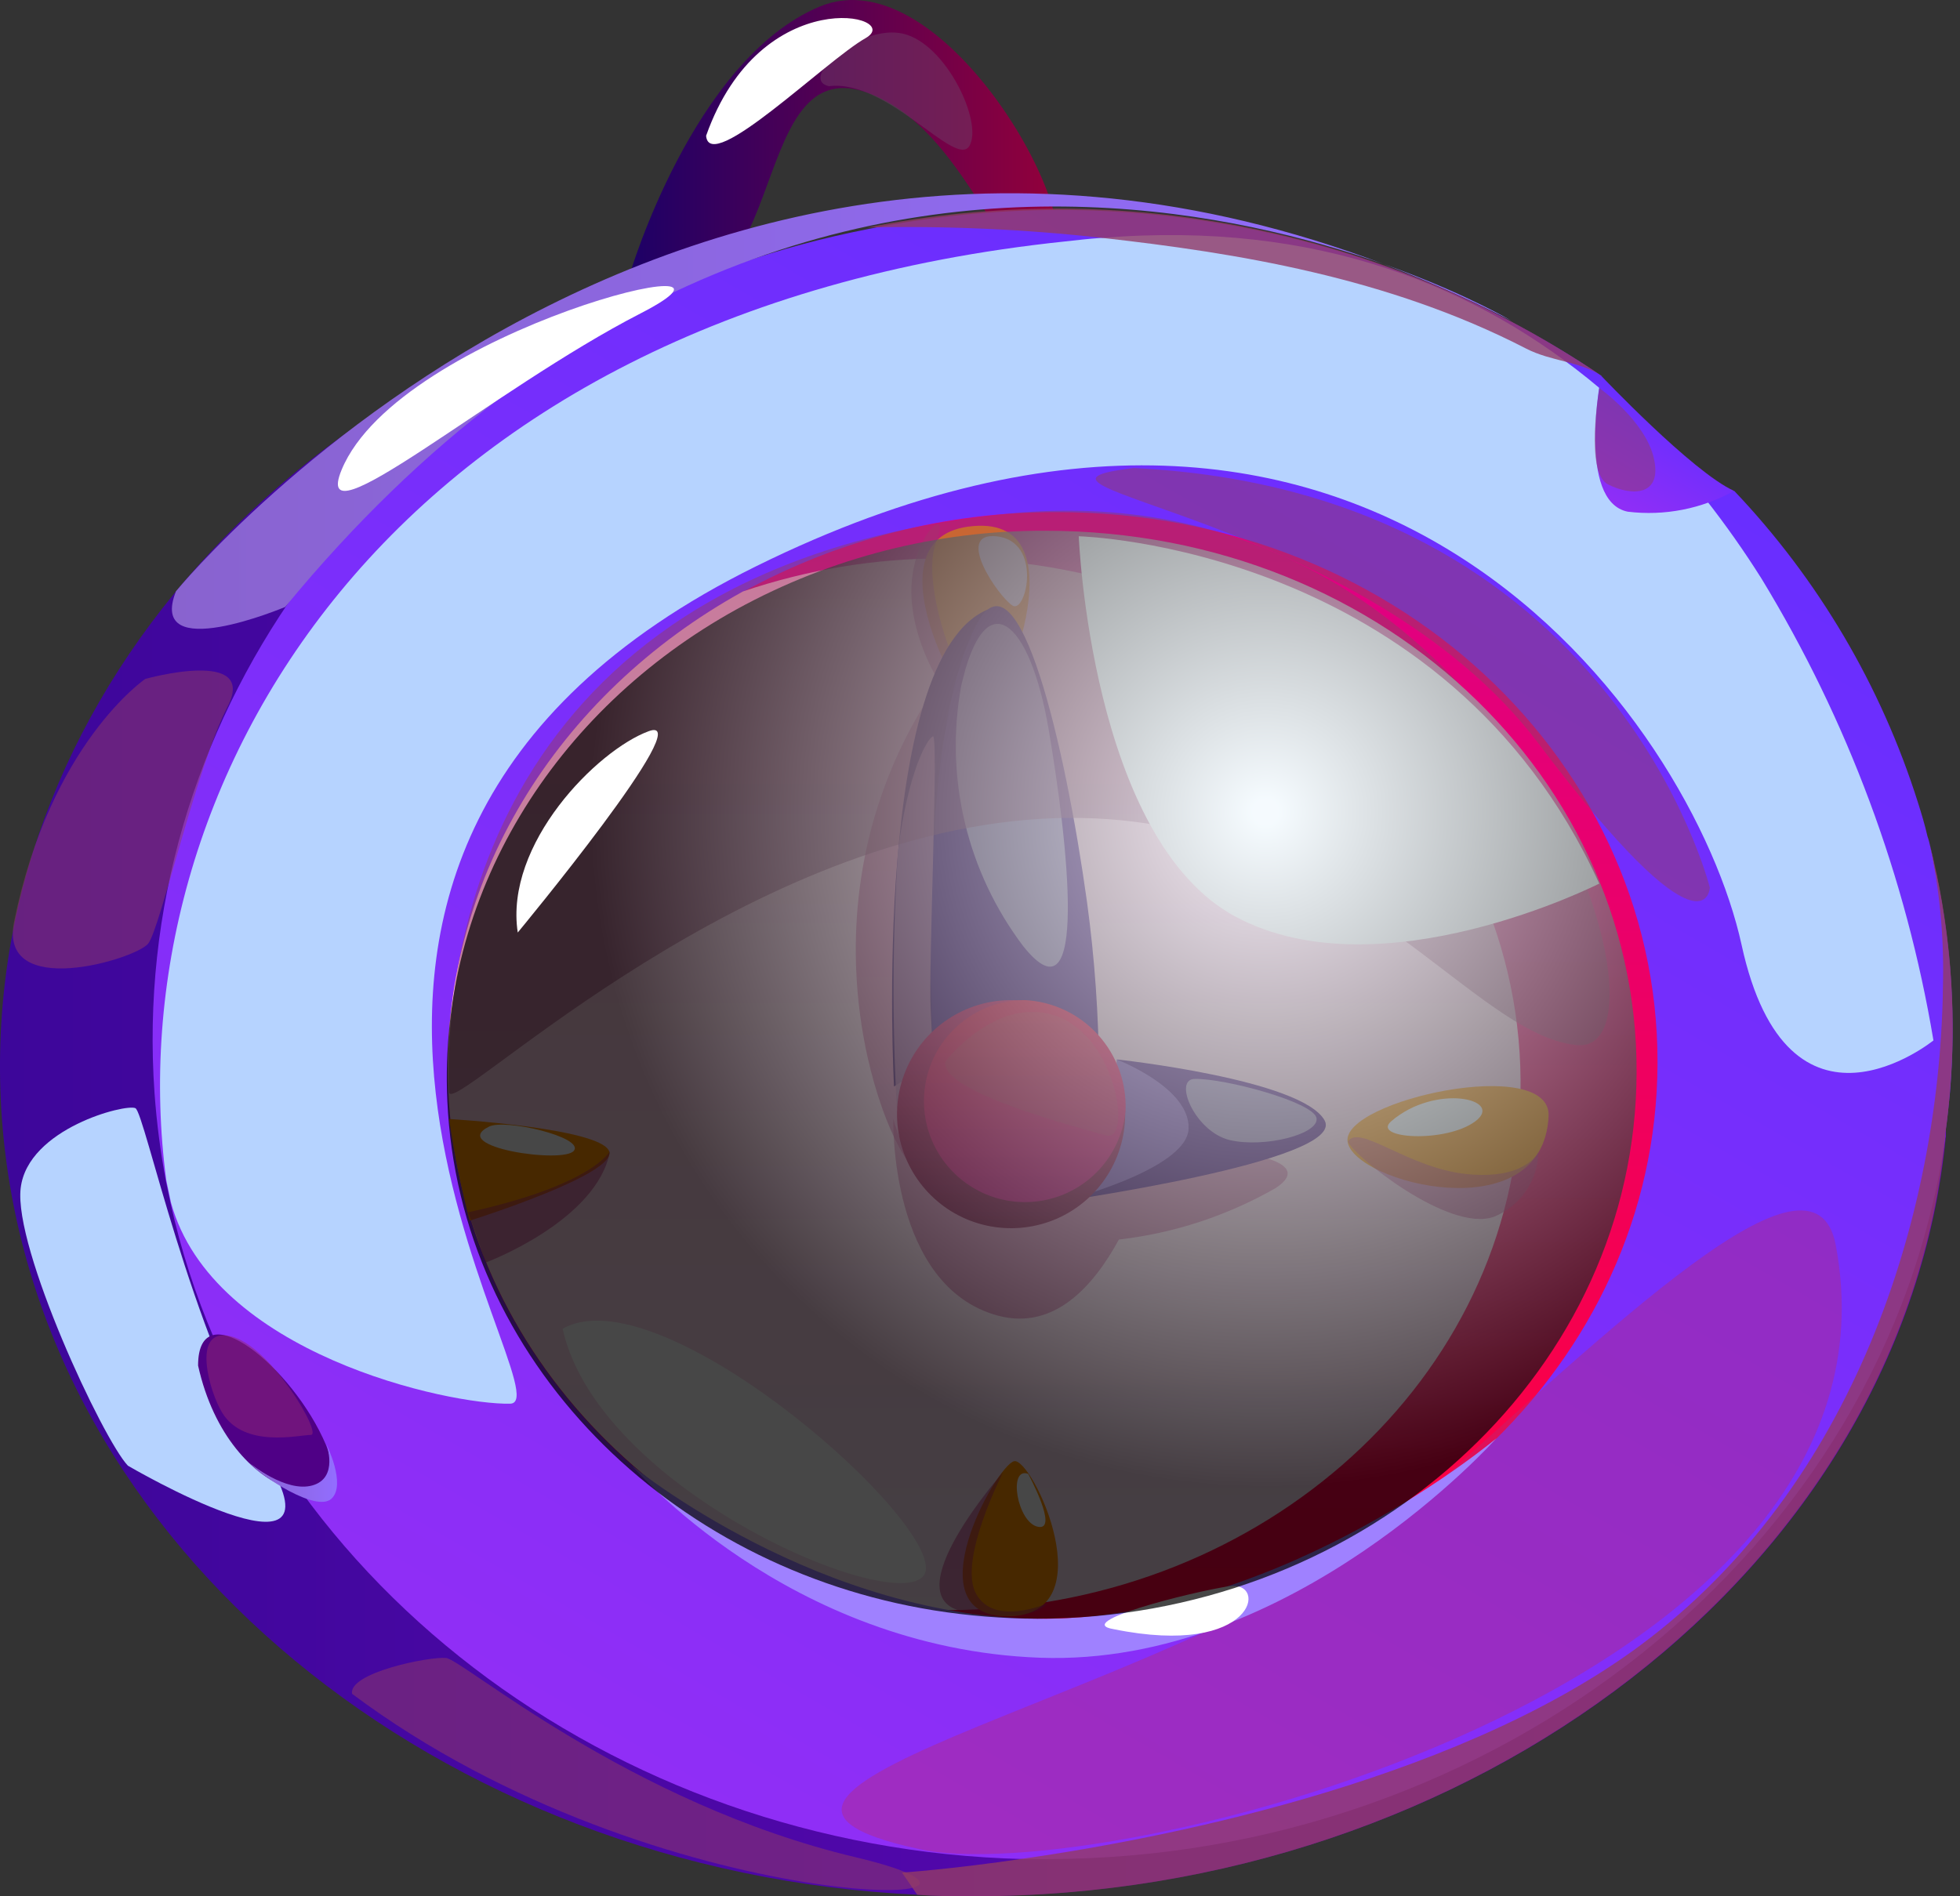 <svg width="31" height="30" viewBox="0 0 31 30" fill="none" xmlns="http://www.w3.org/2000/svg">
<rect x="0" y="0" width="31" height="30" fill="#333333" stroke="none"/>
<g id="Group 1261160114">
<path id="Vector" d="M9.961 4.339C9.961 4.339 10.96 0.947 12.96 0.106C14.961 -0.735 17.351 3.711 16.584 4.118C15.816 4.524 15.312 2.015 13.696 1.458C11.72 0.782 12.568 5.583 9.961 4.339Z" fill="url(#paint0_linear_567_12072)"/>
<path id="Vector_2" d="M30.776 17.806V17.907C30.776 17.907 30.776 17.907 30.776 17.935V17.977C30.106 24.831 23.284 29.997 15.413 29.997C15.112 29.997 14.814 29.997 14.516 29.976C6.989 29.625 0.601 24.502 0.04 17.823C-0.499 11.421 4.435 5.702 11.674 4.157C12.902 3.899 14.152 3.77 15.406 3.771C15.893 3.771 16.373 3.789 16.85 3.827C19.886 4.036 22.808 5.067 25.302 6.809C25.297 7.163 25.422 7.505 25.652 7.773C25.806 7.874 25.978 7.942 26.159 7.973C26.34 8.004 26.525 7.998 26.704 7.955C27.114 8.333 27.502 8.736 27.864 9.161C29.41 10.939 30.4 13.132 30.713 15.468C30.814 16.243 30.835 17.026 30.776 17.806Z" fill="url(#paint1_linear_567_12072)"/>
<path id="Vector_3" d="M30.842 17.276C30.821 17.49 30.8 17.704 30.769 17.914C30.769 17.914 30.769 17.914 30.769 17.942V17.977C29.84 24.53 23.651 29.411 16.562 29.411H16.191C9.663 29.254 4.011 24.947 2.7 19.046L2.626 18.695C2.538 18.232 2.478 17.764 2.444 17.294C2.034 11.459 5.854 6.196 11.667 4.178C12.336 3.947 13.02 3.763 13.714 3.627C15.706 3.223 17.759 3.22 19.753 3.618C21.747 4.016 23.642 4.806 25.327 5.944C25.327 5.944 25.327 6.017 25.305 6.14C25.305 6.196 25.305 6.259 25.305 6.329C25.293 6.487 25.293 6.645 25.305 6.802C25.301 7.155 25.425 7.498 25.656 7.766C25.809 7.867 25.982 7.935 26.163 7.966C26.343 7.997 26.529 7.991 26.707 7.948C26.799 7.935 26.89 7.918 26.98 7.896C27.043 7.883 27.105 7.866 27.166 7.846C27.328 7.804 27.429 7.766 27.429 7.766C28.759 9.166 29.752 10.851 30.334 12.693C30.39 12.871 30.443 13.043 30.485 13.229C30.496 13.26 30.505 13.291 30.513 13.323C30.541 13.439 30.569 13.558 30.59 13.674C30.611 13.79 30.632 13.853 30.632 13.853C30.867 14.978 30.938 16.131 30.842 17.276Z" fill="url(#paint2_linear_567_12072)"/>
<path id="Vector_4" d="M26.202 17.276C25.926 21.979 21.626 25.616 16.587 25.616C16.027 25.615 15.468 25.57 14.915 25.479C10.654 24.779 7.28 21.457 7.091 17.276C6.94 13.972 8.808 10.99 11.751 9.364C13.269 8.531 14.974 8.097 16.706 8.102C22.246 8.095 26.493 12.314 26.202 17.276Z" fill="url(#paint3_linear_567_12072)"/>
<path id="Vector_5" d="M24.04 17.532C23.83 22.003 19.772 25.473 14.968 25.473H14.915C10.654 24.772 7.28 21.45 7.091 17.269C6.94 13.965 8.808 10.983 11.751 9.357C12.774 9.01 13.846 8.833 14.926 8.835C20.186 8.835 24.279 12.829 24.04 17.532Z" fill="url(#paint4_linear_567_12072)"/>
<path id="Vector_6" d="M2.784 9.353C2.784 9.353 11.453 -1.261 23.904 5.074C23.904 5.074 13.391 -1.188 4.511 9.602C4.511 9.602 2.318 10.527 2.784 9.353Z" fill="url(#paint5_linear_567_12072)"/>
<path id="Vector_7" d="M24.493 17.661C24.542 16.68 21.22 17.409 21.314 18.061C21.409 18.712 24.402 19.487 24.493 17.661Z" fill="#FF9000"/>
<g id="Vector_8" style="mix-blend-mode:multiply" opacity="0.5">
<path d="M21.32 18.061C21.492 17.767 22.28 18.489 23.213 18.576C24.145 18.664 24.33 18.226 24.33 18.226C24.328 18.447 24.26 18.661 24.135 18.843C24.01 19.026 23.834 19.167 23.63 19.249C22.922 19.508 21.411 18.289 21.32 18.061Z" fill="#B82774"/>
</g>
<g id="Vector_9" style="mix-blend-mode:soft-light">
<path d="M22.004 17.739C21.681 18.016 22.869 18.089 23.335 17.739C23.802 17.388 22.701 17.136 22.004 17.739Z" fill="white"/>
</g>
<path id="Vector_10" d="M15.391 8.323C13.639 8.466 15.268 11.326 15.528 11.343C15.787 11.361 17.168 8.165 15.391 8.323Z" fill="#FF9000"/>
<g id="Vector_11" style="mix-blend-mode:multiply" opacity="0.5">
<path d="M16.149 10.092C16.149 10.092 15.704 11.196 15.448 11.056C15.192 10.916 14.54 9.251 14.807 8.575C15.073 7.899 14.316 8.536 14.425 9.56C14.533 10.583 15.28 11.459 15.539 11.568C15.799 11.676 16.149 10.092 16.149 10.092Z" fill="#B82774"/>
</g>
<g id="Vector_12" style="mix-blend-mode:soft-light">
<path d="M15.759 8.484C15.086 8.417 15.798 9.448 16.015 9.581C16.232 9.714 16.495 8.561 15.759 8.484Z" fill="white"/>
</g>
<path id="Vector_13" d="M7.102 17.703C7.102 17.703 9.477 17.843 9.632 18.208C9.786 18.572 7.427 19.312 7.427 19.312C7.291 18.782 7.182 18.245 7.102 17.703Z" fill="#FF9000"/>
<g id="Vector_14" style="mix-blend-mode:multiply" opacity="0.5">
<path d="M9.649 18.208C9.649 18.208 9.4 18.741 7.406 19.179L7.683 19.974C7.683 19.974 9.449 19.316 9.649 18.208Z" fill="#B82774"/>
</g>
<g id="Vector_15" style="mix-blend-mode:soft-light">
<path d="M7.736 17.823C7.077 18.145 8.917 18.418 9.078 18.204C9.239 17.991 7.991 17.696 7.736 17.823Z" fill="white"/>
</g>
<path id="Vector_16" d="M15.93 25.57C14.43 25.57 15.751 23.188 16.039 23.117C16.326 23.047 17.507 25.57 15.93 25.57Z" fill="#FF9000"/>
<g id="Vector_17" style="mix-blend-mode:multiply" opacity="0.5">
<path d="M15.866 23.29C15.866 23.29 15.145 24.691 15.439 25.217C15.733 25.742 16.567 25.364 16.567 25.364C16.567 25.364 16.36 25.715 15.236 25.494C14.111 25.273 15.866 23.29 15.866 23.29Z" fill="#B82774"/>
</g>
<g id="Vector_18" style="mix-blend-mode:soft-light">
<path d="M16.262 23.317C15.939 23.198 16.087 24.092 16.419 24.155C16.752 24.218 16.262 23.317 16.262 23.317Z" fill="white"/>
</g>
<g id="Vector_19" style="mix-blend-mode:multiply" opacity="0.5">
<path d="M17.616 18.082L17.076 18.891C16.661 19.132 16.186 19.248 15.706 19.224C14.438 19.014 14.129 17.703 14.129 17.703C14.129 17.703 14.059 20.352 15.787 20.815C16.673 21.05 17.294 20.349 17.697 19.61C18.569 19.51 19.412 19.233 20.174 18.797C21.225 18.11 17.616 18.082 17.616 18.082Z" fill="#B82774"/>
</g>
<path id="Vector_20" d="M17.667 16.761C17.667 16.761 20.589 17.076 20.95 17.725C21.311 18.373 16.633 19.028 16.633 19.028C17.264 18.439 17.635 17.624 17.667 16.761Z" fill="#4A0E7C"/>
<g id="Vector_21" style="mix-blend-mode:multiply" opacity="0.8">
<path d="M17.66 16.761C17.66 16.761 18.83 17.206 18.799 17.861C18.767 18.517 16.77 19.014 16.77 19.014C17.064 18.72 17.296 18.368 17.449 17.98C17.602 17.592 17.674 17.177 17.66 16.761Z" fill="#9865D3"/>
</g>
<g id="Vector_22" style="mix-blend-mode:soft-light" opacity="0.5">
<path d="M18.898 17.069C18.548 17.069 18.898 17.907 19.452 18.037C20.006 18.166 20.875 17.938 20.822 17.686C20.77 17.434 19.371 17.059 18.898 17.069Z" fill="white"/>
</g>
<g id="Vector_23" style="mix-blend-mode:multiply" opacity="0.5">
<path d="M14.461 18.467C14.082 18.278 12.415 14.469 14.773 10.905C16.09 8.922 15.67 12.829 15.866 14.564C16.062 16.298 14.461 18.467 14.461 18.467Z" fill="#B82774"/>
</g>
<path id="Vector_24" d="M14.771 16.779L14.14 17.189C14.14 17.189 13.751 10.114 15.745 9.602L14.771 16.779Z" fill="#40005E"/>
<path id="Vector_25" d="M14.764 16.778C14.764 16.778 14.452 11.694 15.465 9.847C16.117 8.666 16.849 11.792 17.192 14.266C17.314 15.162 17.378 16.066 17.382 16.971C17.026 16.657 16.578 16.469 16.105 16.434C15.633 16.399 15.162 16.52 14.764 16.778Z" fill="#4A0E7C"/>
<g id="Vector_26" style="mix-blend-mode:multiply" opacity="0.8">
<path d="M14.185 17.532C14.11 16.179 14.116 14.823 14.202 13.471C14.36 12.22 14.661 11.687 14.756 11.649C14.85 11.61 14.682 15.279 14.721 15.983C14.759 16.688 14.763 16.828 14.763 16.828L14.185 17.532Z" fill="#B8659F"/>
</g>
<g id="Vector_27" style="mix-blend-mode:soft-light" opacity="0.5">
<path d="M15.201 10.86C15.072 11.575 15.092 12.309 15.261 13.016C15.43 13.723 15.744 14.387 16.182 14.967C17.233 16.288 16.883 13.285 16.585 11.536C16.287 9.787 15.572 9.185 15.201 10.86Z" fill="white"/>
</g>
<path id="Vector_28" d="M17.796 17.574C17.806 17.933 17.709 18.287 17.517 18.591C17.325 18.895 17.047 19.134 16.718 19.279C16.389 19.423 16.024 19.466 15.67 19.402C15.316 19.338 14.99 19.17 14.733 18.919C14.475 18.668 14.299 18.346 14.225 17.994C14.152 17.642 14.186 17.276 14.322 16.944C14.458 16.611 14.69 16.326 14.989 16.127C15.287 15.927 15.639 15.821 15.998 15.822C16.468 15.818 16.921 16 17.258 16.328C17.594 16.656 17.788 17.104 17.796 17.574Z" fill="url(#paint6_linear_567_12072)"/>
<path id="Vector_29" d="M17.802 17.574C17.772 17.882 17.653 18.175 17.46 18.417C17.266 18.659 17.007 18.84 16.713 18.937C16.419 19.034 16.102 19.044 15.803 18.965C15.504 18.886 15.234 18.721 15.026 18.491C14.818 18.262 14.682 17.977 14.633 17.671C14.585 17.365 14.626 17.051 14.752 16.768C14.878 16.486 15.084 16.246 15.344 16.078C15.605 15.909 15.908 15.821 16.218 15.822C16.659 15.847 17.073 16.045 17.369 16.373C17.665 16.701 17.821 17.133 17.802 17.574Z" fill="url(#paint7_linear_567_12072)"/>
<g id="Vector_30" style="mix-blend-mode:multiply" opacity="0.2">
<path d="M14.954 16.792C14.838 17.269 17.077 17.844 17.491 17.963C17.904 18.082 17.673 16.424 16.72 16.078C15.767 15.731 14.954 16.792 14.954 16.792Z" fill="#AB5455"/>
</g>
<g id="Vector_31" style="mix-blend-mode:multiply" opacity="0.5">
<path d="M7.104 17.276C7.104 17.711 11.414 13.376 16.243 12.97C21.072 12.563 23.132 16.351 24.937 16.534C26.741 16.716 23.886 7.36 15.977 8.123C8.127 8.884 6.999 14.571 7.104 17.276Z" fill="#923B66"/>
</g>
<path id="Vector_32" d="M17.062 8.484C17.062 8.484 22.862 8.628 25.294 13.979C25.294 13.979 21.842 15.731 19.547 14.505C17.252 13.278 17.062 8.484 17.062 8.484Z" fill="white"/>
<path id="Vector_33" d="M8.898 21.022C10.388 20.163 14.621 23.825 14.645 24.799C14.67 25.774 9.501 23.72 8.898 21.022Z" fill="white"/>
<g id="Vector_34" style="mix-blend-mode:soft-light">
<path d="M30.58 16.46C30.58 16.46 28.281 18.327 27.545 14.946C26.778 11.442 21.718 4.139 11.962 8.957C2.672 13.544 9.029 22.186 8.069 22.207C7.109 22.228 3.359 21.422 2.704 19.025L2.63 18.674C1.81 12.511 6.05 4.952 16.843 3.82C17.029 3.799 17.218 3.778 17.411 3.764H17.432C20.849 3.484 23.389 4.535 25.299 6.14C25.299 6.196 25.299 6.259 25.299 6.329C25.287 6.486 25.287 6.645 25.299 6.802C25.294 7.155 25.419 7.498 25.649 7.766C25.803 7.866 25.975 7.934 26.156 7.966C26.337 7.997 26.522 7.991 26.701 7.948C26.792 7.935 26.884 7.918 26.974 7.895C27.291 8.299 27.587 8.719 27.86 9.153C29.224 11.393 30.147 13.873 30.58 16.46Z" fill="#B6D3FF"/>
</g>
<g id="Vector_35" style="mix-blend-mode:multiply" opacity="0.5">
<path d="M5.569 26.797C5.506 26.464 6.788 26.205 7.054 26.23C7.321 26.254 9.952 28.532 13.534 29.383C17.115 30.235 10.432 30.435 5.569 26.797Z" fill="#923B66"/>
</g>
<g id="Vector_36" style="mix-blend-mode:soft-light">
<path d="M2.023 23.188C1.627 22.771 0.214 19.743 0.327 18.797C0.439 17.851 1.995 17.458 2.142 17.532C2.289 17.605 3.004 21.061 4.244 23.139C5.485 25.217 2.023 23.188 2.023 23.188Z" fill="#B6D3FF"/>
</g>
<g id="Vector_37" style="mix-blend-mode:multiply" opacity="0.5">
<path d="M0.224 14.578C-0.032 15.832 2.151 15.174 2.344 14.928C2.537 14.683 3.111 12.125 3.598 11.182C4.086 10.24 2.298 10.741 2.298 10.741C2.298 10.741 0.799 11.757 0.224 14.578Z" fill="#923B66"/>
</g>
<g id="Vector_38" style="mix-blend-mode:multiply" opacity="0.8">
<path d="M30.84 17.276C30.823 17.5 30.798 17.721 30.767 17.942V17.977C30.098 24.831 23.275 30 15.405 30C15.103 30 14.805 30 14.507 29.976L14.266 29.625C14.266 29.625 15.026 29.576 16.189 29.404C18.625 29.054 23.257 28.108 26.092 25.918C29.432 23.342 30.707 19.049 30.732 15.496C30.744 14.772 30.673 14.049 30.518 13.341C30.846 14.625 30.954 15.956 30.84 17.276Z" fill="#923B66"/>
</g>
<g id="Vector_39" style="mix-blend-mode:multiply" opacity="0.4">
<path d="M29.034 19.694C28.683 17.879 25.575 20.941 22.25 23.899C19.036 26.776 10.062 28.293 14.54 29.253C17.372 29.891 30.365 26.737 29.034 19.694Z" fill="#B82774"/>
</g>
<path id="Vector_40" d="M9.996 23.187C9.996 23.187 12.449 26.078 16.447 26.226C20.446 26.373 23.669 22.753 23.669 22.753C23.669 22.753 20.355 25.556 16.581 25.609C12.989 25.644 9.996 23.187 9.996 23.187Z" fill="#9F81FF"/>
<path id="Vector_41" d="M17.614 25.774C16.948 25.666 18.823 25.189 19.443 25.094C20.063 25 19.863 26.233 17.614 25.774Z" fill="white"/>
<path id="Vector_42" d="M5.403 7.433C4.894 8.667 7.782 6.165 10.13 4.959C12.477 3.754 6.317 5.218 5.403 7.433Z" fill="white"/>
<path id="Vector_43" style="mix-blend-mode:screen" opacity="0.72" d="M25.871 17.413C25.601 22.031 21.375 25.609 16.41 25.609C15.859 25.608 15.31 25.563 14.766 25.476C10.579 24.8 7.26 21.52 7.075 17.416C6.927 14.168 8.76 11.235 11.655 9.637C13.147 8.818 14.823 8.391 16.526 8.397C21.985 8.393 26.159 12.542 25.871 17.413Z" fill="url(#paint8_radial_567_12072)"/>
<g id="Vector_44" style="mix-blend-mode:multiply" opacity="0.8">
<path d="M25.325 5.943C25.325 5.943 25.325 6.017 25.304 6.14C25.304 6.196 25.325 5.873 25.325 5.943C24.974 5.712 24.536 5.719 24.14 5.516C21.947 4.384 19.553 4.002 17.437 3.764C16.203 3.626 14.96 3.571 13.719 3.599C15.712 3.2 17.765 3.202 19.757 3.604C21.75 4.007 23.642 4.802 25.325 5.943Z" fill="#923B66"/>
</g>
<path id="Vector_45" d="M8.189 14.753C7.975 13.352 9.443 11.869 10.26 11.568C11.076 11.267 8.189 14.753 8.189 14.753Z" fill="white"/>
<g id="Vector_46" style="mix-blend-mode:multiply" opacity="0.5">
<path d="M13.109 1.364C12.618 1.248 13.6 0.375 14.283 0.533C14.966 0.691 15.548 1.935 15.334 2.306C15.12 2.678 14.045 1.245 13.109 1.364Z" fill="#6E3B66"/>
</g>
<g id="Vector_47" style="mix-blend-mode:soft-light">
<path d="M11.168 2.148C11.22 2.779 13.06 0.96 13.691 0.603C14.322 0.246 12.037 -0.308 11.168 2.148Z" fill="white"/>
</g>
<g id="Vector_48" style="mix-blend-mode:multiply" opacity="0.5">
<path d="M17.931 7.405C15.391 7.706 21.576 8.106 24.337 11.768C26.997 15.293 27.043 14.042 27.043 14.042C27.043 14.042 25.49 7.769 17.931 7.405Z" fill="#923B66"/>
</g>
<path id="Vector_49" d="M3.133 21.604C3.133 20.402 4.636 21.632 5.155 22.858C5.673 24.085 3.63 23.84 3.133 21.604Z" fill="#4F0086"/>
<g id="Vector_50" style="mix-blend-mode:multiply" opacity="0.5">
<path d="M3.515 22.351C3.866 22.918 4.728 22.701 4.917 22.701C5.106 22.701 4.276 21.282 3.645 21.138C3.014 20.994 3.316 22.032 3.515 22.351Z" fill="#912774"/>
</g>
<path id="Vector_51" d="M3.953 23.149C3.953 23.149 4.521 23.619 4.941 23.5C5.362 23.381 5.162 22.848 5.162 22.848C5.162 22.848 5.481 23.486 5.243 23.71C5.004 23.934 4.132 23.352 3.953 23.149Z" fill="url(#paint9_linear_567_12072)"/>
<path id="Vector_52" d="M25.324 5.944C25.324 5.944 26.771 7.471 27.426 7.766C26.915 8.051 26.326 8.166 25.744 8.095C24.935 7.93 25.324 5.944 25.324 5.944Z" fill="url(#paint10_linear_567_12072)"/>
<g id="Vector_53" style="mix-blend-mode:multiply" opacity="0.5">
<path d="M25.297 6.14C25.297 6.14 26.026 6.659 26.159 7.254C26.293 7.85 25.809 7.853 25.434 7.664C25.059 7.475 25.297 6.14 25.297 6.14Z" fill="#923B66"/>
</g>
</g>
<defs>
<linearGradient id="paint0_linear_567_12072" x1="9.961" y1="2.278" x2="16.731" y2="2.278" gradientUnits="userSpaceOnUse">
<stop stop-color="#1D0066"/>
<stop offset="1" stop-color="#93003B"/>
</linearGradient>
<linearGradient id="paint1_linear_567_12072" x1="-0.012" y1="16.873" x2="30.814" y2="16.873" gradientUnits="userSpaceOnUse">
<stop stop-color="#3D069A"/>
<stop offset="1" stop-color="#6509BA"/>
</linearGradient>
<linearGradient id="paint2_linear_567_12072" x1="9.954" y1="27.929" x2="23.343" y2="4.738" gradientUnits="userSpaceOnUse">
<stop stop-color="#902EF6"/>
<stop offset="1" stop-color="#682EFF"/>
</linearGradient>
<linearGradient id="paint3_linear_567_12072" x1="16.65" y1="25.609" x2="16.65" y2="8.095" gradientUnits="userSpaceOnUse">
<stop stop-color="#FF003B"/>
<stop offset="1" stop-color="#DE0086"/>
</linearGradient>
<linearGradient id="paint4_linear_567_12072" x1="15.564" y1="25.473" x2="15.564" y2="8.835" gradientUnits="userSpaceOnUse">
<stop stop-color="#F8E1F2"/>
<stop offset="1" stop-color="#FFBAD2"/>
</linearGradient>
<linearGradient id="paint5_linear_567_12072" x1="2.717" y1="6.501" x2="23.904" y2="6.501" gradientUnits="userSpaceOnUse">
<stop stop-color="#8963CF"/>
<stop offset="1" stop-color="#926DFF"/>
</linearGradient>
<linearGradient id="paint6_linear_567_12072" x1="15.991" y1="19.305" x2="15.991" y2="15.808" gradientUnits="userSpaceOnUse">
<stop stop-color="#83003B"/>
<stop offset="1" stop-color="#DE0057"/>
</linearGradient>
<linearGradient id="paint7_linear_567_12072" x1="16.211" y1="19.305" x2="16.211" y2="15.808" gradientUnits="userSpaceOnUse">
<stop stop-color="#DE0086"/>
<stop offset="1" stop-color="#FF003B"/>
</linearGradient>
<radialGradient id="paint8_radial_567_12072" cx="0" cy="0" r="1" gradientUnits="userSpaceOnUse" gradientTransform="translate(20.023 12.84) scale(10.702)">
<stop offset="0.02" stop-color="#F1F9FE"/>
<stop offset="1"/>
</radialGradient>
<linearGradient id="paint9_linear_567_12072" x1="3.946" y1="23.317" x2="5.323" y2="23.317" gradientUnits="userSpaceOnUse">
<stop stop-color="#8963CF"/>
<stop offset="1" stop-color="#926DFF"/>
</linearGradient>
<linearGradient id="paint10_linear_567_12072" x1="25.671" y1="8.078" x2="26.508" y2="6.63" gradientUnits="userSpaceOnUse">
<stop stop-color="#902EF6"/>
<stop offset="1" stop-color="#682EFF"/>
</linearGradient>
</defs>
</svg>
